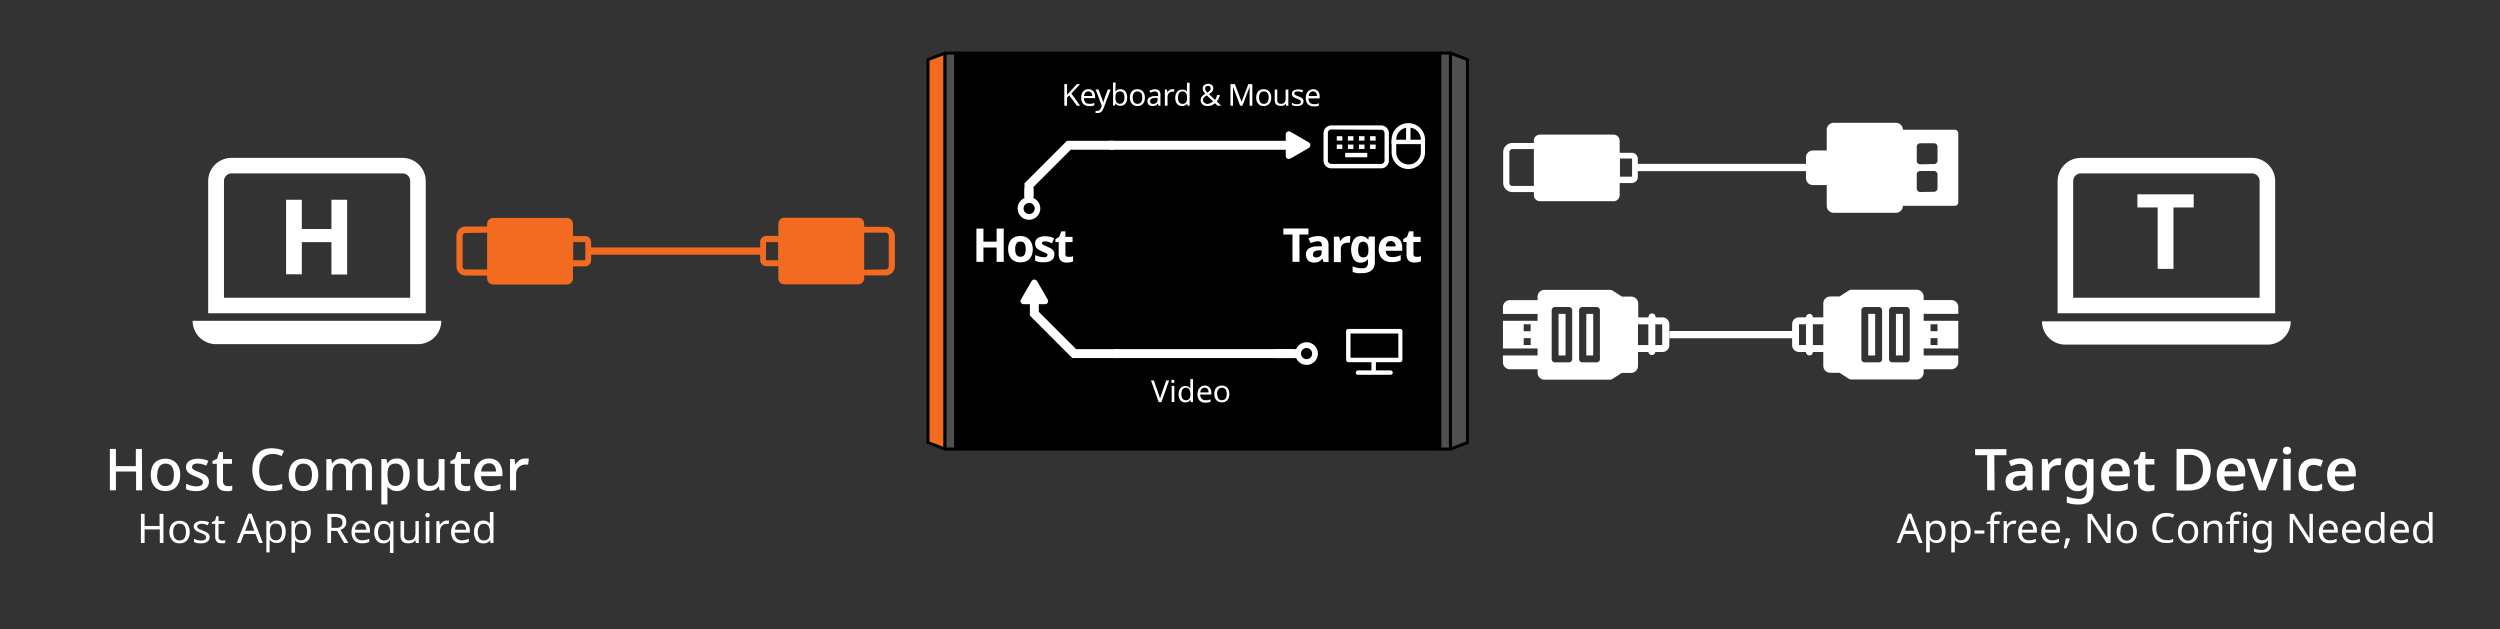 <svg xmlns="http://www.w3.org/2000/svg" viewBox="0 0 412.99 103.98"><rect x="0" y="0" width="412.99" height="103.98" fill="#333333" stroke="none"/><defs><style>.cls-1,.cls-2,.cls-6,.cls-7{fill:#fff;}.cls-2,.cls-3,.cls-5,.cls-7{isolation:isolate;}.cls-11,.cls-4,.cls-5{fill:#f36b21;}.cls-4,.cls-6,.cls-7{fill-rule:evenodd;}.cls-10,.cls-11,.cls-8,.cls-9{stroke:#000;stroke-width:0.5px;}.cls-8{stroke-miterlimit:10;}.cls-12,.cls-9{fill:none;}.cls-10,.cls-11,.cls-9{stroke-linecap:round;stroke-linejoin:round;}.cls-10{fill:#4f4f50;}</style></defs><g id="Layer_2" data-name="Layer 2"><g id="Layer_1-2" data-name="Layer 1"><path class="cls-1" d="M23.48,81h-1V77.89H19.15V81h-1V74.16h1V77h3.29V74.16h1Z"/><path class="cls-1" d="M29.77,78.43a3.66,3.66,0,0,1-.17,1.15,2.53,2.53,0,0,1-.49.85,2.06,2.06,0,0,1-.77.52,2.71,2.71,0,0,1-1,.18,2.59,2.59,0,0,1-1-.18,2.1,2.1,0,0,1-.76-.52,2.57,2.57,0,0,1-.51-.85A3.8,3.8,0,0,1,25.19,77a2.08,2.08,0,0,1,.85-.91,2.57,2.57,0,0,1,1.31-.31,2.44,2.44,0,0,1,1.25.31,2.16,2.16,0,0,1,.86.91A3.12,3.12,0,0,1,29.77,78.43Zm-3.82,0a3.26,3.26,0,0,0,.14,1,1.28,1.28,0,0,0,.46.64,1.3,1.3,0,0,0,.79.22,1.32,1.32,0,0,0,.79-.22,1.33,1.33,0,0,0,.45-.64,3.28,3.28,0,0,0,.14-1,2.87,2.87,0,0,0-.15-1,1.32,1.32,0,0,0-.45-.62,1.37,1.37,0,0,0-.79-.22,1.19,1.19,0,0,0-1,.49A2.36,2.36,0,0,0,26,78.43Z"/><path class="cls-1" d="M34.51,79.57a1.41,1.41,0,0,1-.25.86,1.57,1.57,0,0,1-.72.52,3.25,3.25,0,0,1-1.14.18,5,5,0,0,1-.94-.08,3.8,3.8,0,0,1-.72-.24v-.89a6.15,6.15,0,0,0,.8.29,3.14,3.14,0,0,0,.89.13,1.48,1.48,0,0,0,.83-.18.59.59,0,0,0,.26-.49.6.6,0,0,0-.1-.32,1,1,0,0,0-.36-.29,6.5,6.5,0,0,0-.78-.34,7.22,7.22,0,0,1-.83-.4,1.53,1.53,0,0,1-.53-.47,1.27,1.27,0,0,1-.19-.71,1.17,1.17,0,0,1,.55-1,2.56,2.56,0,0,1,1.44-.36,4.26,4.26,0,0,1,.89.09,3.85,3.85,0,0,1,.81.27l-.34.78a7,7,0,0,0-.69-.24,2.55,2.55,0,0,0-.72-.1,1.33,1.33,0,0,0-.7.14.45.45,0,0,0-.24.41.44.44,0,0,0,.11.31,1.08,1.08,0,0,0,.39.27c.18.09.44.2.76.33a5.79,5.79,0,0,1,.82.38,1.32,1.32,0,0,1,.52.47A1.27,1.27,0,0,1,34.51,79.57Z"/><path class="cls-1" d="M37.59,80.3a2,2,0,0,0,.41,0,2.61,2.61,0,0,0,.37-.08V81a2.36,2.36,0,0,1-.44.13,3.64,3.64,0,0,1-.56,0,2.16,2.16,0,0,1-.78-.14,1.2,1.2,0,0,1-.56-.51,1.92,1.92,0,0,1-.21-1V76.62H35.1v-.46l.76-.38.35-1.1h.63v1.16h1.48v.78H36.84v2.85a.88.88,0,0,0,.2.63A.77.77,0,0,0,37.59,80.3Z"/><path class="cls-1" d="M45,75a2.21,2.21,0,0,0-.91.18,1.86,1.86,0,0,0-.69.52,2.38,2.38,0,0,0-.43.84,3.82,3.82,0,0,0-.15,1.11A3.73,3.73,0,0,0,43,79a2,2,0,0,0,.72.91,2.18,2.18,0,0,0,1.21.31,4,4,0,0,0,.86-.08,6.73,6.73,0,0,0,.83-.21v.89a4.87,4.87,0,0,1-.83.23,5.7,5.7,0,0,1-1,.07,3.27,3.27,0,0,1-1.75-.43,2.65,2.65,0,0,1-1-1.24,4.64,4.64,0,0,1-.35-1.86,4.33,4.33,0,0,1,.22-1.43A3.12,3.12,0,0,1,42.54,75a2.7,2.7,0,0,1,1-.72A3.65,3.65,0,0,1,45,74.06a4.9,4.9,0,0,1,1,.11,3.9,3.9,0,0,1,.91.32l-.39.86a6,6,0,0,0-.72-.27A2.82,2.82,0,0,0,45,75Z"/><path class="cls-1" d="M52.58,78.43a3.39,3.39,0,0,1-.18,1.15,2.24,2.24,0,0,1-.49.85,2,2,0,0,1-.77.52,2.71,2.71,0,0,1-1,.18,2.58,2.58,0,0,1-1-.18,2.23,2.23,0,0,1-.77-.52,2.55,2.55,0,0,1-.5-.85,3.39,3.39,0,0,1-.18-1.15A3.25,3.25,0,0,1,48,77a2.12,2.12,0,0,1,.84-.91,2.59,2.59,0,0,1,1.31-.31,2.45,2.45,0,0,1,1.26.31,2.23,2.23,0,0,1,.86.91A3.25,3.25,0,0,1,52.58,78.43Zm-3.82,0a3,3,0,0,0,.14,1,1.33,1.33,0,0,0,.45.64,1.32,1.32,0,0,0,.79.22,1.3,1.3,0,0,0,.79-.22,1.21,1.21,0,0,0,.45-.64,3,3,0,0,0,.15-1,2.87,2.87,0,0,0-.15-1,1.32,1.32,0,0,0-.45-.62,1.4,1.4,0,0,0-.8-.22,1.19,1.19,0,0,0-1.05.49A2.45,2.45,0,0,0,48.76,78.43Z"/><path class="cls-1" d="M59.68,75.75A1.76,1.76,0,0,1,61,76.2a2,2,0,0,1,.44,1.45V81h-1V77.78a1.41,1.41,0,0,0-.23-.89.88.88,0,0,0-.74-.3,1.13,1.13,0,0,0-1,.42,2.16,2.16,0,0,0-.3,1.24V81h-1V77.79a1.88,1.88,0,0,0-.11-.67.85.85,0,0,0-.32-.4,1,1,0,0,0-.55-.13,1.23,1.23,0,0,0-.76.21,1.11,1.11,0,0,0-.4.61,3.6,3.6,0,0,0-.12,1V81h-1V75.84h.81l.14.7h.06a1.58,1.58,0,0,1,.4-.45,2,2,0,0,1,.52-.26,2.41,2.41,0,0,1,.6-.08,2.27,2.27,0,0,1,1,.2,1.23,1.23,0,0,1,.59.64h.08a1.43,1.43,0,0,1,.69-.64A2.29,2.29,0,0,1,59.68,75.75Z"/><path class="cls-1" d="M65.59,75.75a1.87,1.87,0,0,1,1.51.67,3.05,3.05,0,0,1,.57,2,3.68,3.68,0,0,1-.26,1.49,2,2,0,0,1-.73.91,2,2,0,0,1-1.1.3,2.09,2.09,0,0,1-.69-.1,1.58,1.58,0,0,1-.5-.27A2.53,2.53,0,0,1,64,80.4H64a3.79,3.79,0,0,1,0,.41,3.1,3.1,0,0,1,0,.42v2.11H63v-7.5h.83l.15.7h0a2.79,2.79,0,0,1,.37-.4,1.58,1.58,0,0,1,.51-.29A2.09,2.09,0,0,1,65.59,75.75Zm-.24.84a1.44,1.44,0,0,0-.77.18,1.1,1.1,0,0,0-.42.56,3.39,3.39,0,0,0-.14.94v.15a3.72,3.72,0,0,0,.13,1,1.11,1.11,0,0,0,.42.63,1.27,1.27,0,0,0,.8.22,1.08,1.08,0,0,0,.71-.23,1.46,1.46,0,0,0,.41-.66,3.3,3.3,0,0,0,.13-1,2.52,2.52,0,0,0-.3-1.33A1.06,1.06,0,0,0,65.35,76.59Z"/><path class="cls-1" d="M73.44,75.84V81h-.82l-.14-.68h0a1.29,1.29,0,0,1-.43.44,1.91,1.91,0,0,1-.56.26,2.74,2.74,0,0,1-.64.08,2.41,2.41,0,0,1-1-.2,1.4,1.4,0,0,1-.64-.61,2.41,2.41,0,0,1-.22-1.08v-3.4h1v3.25a1.36,1.36,0,0,0,.26.9,1,1,0,0,0,.79.3,1.48,1.48,0,0,0,.85-.21,1.14,1.14,0,0,0,.44-.62,3.17,3.17,0,0,0,.13-1V75.84Z"/><path class="cls-1" d="M76.9,80.3a2,2,0,0,0,.42,0,2.45,2.45,0,0,0,.36-.08V81a2,2,0,0,1-.44.13,3.43,3.43,0,0,1-.56,0,2.11,2.11,0,0,1-.77-.14,1.15,1.15,0,0,1-.56-.51,1.82,1.82,0,0,1-.22-1V76.62h-.72v-.46l.76-.38.36-1.1h.62v1.16h1.49v.78H76.15v2.85a.84.84,0,0,0,.21.63A.77.77,0,0,0,76.9,80.3Z"/><path class="cls-1" d="M80.77,75.75a2.3,2.3,0,0,1,1.17.28,1.89,1.89,0,0,1,.76.82A2.81,2.81,0,0,1,83,78.1v.56H79.47a1.84,1.84,0,0,0,.42,1.22A1.49,1.49,0,0,0,81,80.3a4,4,0,0,0,.89-.09,4.71,4.71,0,0,0,.8-.27v.84a3.4,3.4,0,0,1-.78.26,4.44,4.44,0,0,1-1,.09,2.83,2.83,0,0,1-1.33-.3,2.09,2.09,0,0,1-.9-.89,3,3,0,0,1-.32-1.46A3.31,3.31,0,0,1,78.72,77a2.08,2.08,0,0,1,.82-.93A2.35,2.35,0,0,1,80.77,75.75Zm0,.79a1.2,1.2,0,0,0-.89.35,1.69,1.69,0,0,0-.39,1h2.45a1.76,1.76,0,0,0-.13-.71,1.06,1.06,0,0,0-.38-.48A1.14,1.14,0,0,0,80.77,76.54Z"/><path class="cls-1" d="M86.79,75.75h.3l.27,0-.11,1a1.37,1.37,0,0,0-.25,0l-.27,0a1.5,1.5,0,0,0-.55.11,1.48,1.48,0,0,0-.81.82,1.85,1.85,0,0,0-.12.69V81h-1V75.84H85l.13.93h0a2.2,2.2,0,0,1,.4-.51,1.64,1.64,0,0,1,.53-.37A1.41,1.41,0,0,1,86.79,75.75Z"/><path class="cls-1" d="M27,89.7h-.6V87.45H23.89V89.7h-.61V84.89h.61v2h2.47v-2H27Z"/><path class="cls-1" d="M31.34,87.88a2.41,2.41,0,0,1-.12.8,1.63,1.63,0,0,1-.34.59,1.34,1.34,0,0,1-.53.37,1.94,1.94,0,0,1-.7.12,1.76,1.76,0,0,1-.66-.12,1.38,1.38,0,0,1-.52-.37,1.65,1.65,0,0,1-.35-.59,2.39,2.39,0,0,1-.13-.8,2.22,2.22,0,0,1,.21-1,1.32,1.32,0,0,1,.58-.63,1.7,1.7,0,0,1,.89-.22,1.66,1.66,0,0,1,.87.22,1.42,1.42,0,0,1,.58.63A2.09,2.09,0,0,1,31.34,87.88Zm-2.73,0a2.06,2.06,0,0,0,.11.74.92.92,0,0,0,.35.48.93.93,0,0,0,.6.17.91.91,0,0,0,.94-.65,2.06,2.06,0,0,0,.11-.74,2.24,2.24,0,0,0-.11-.73.92.92,0,0,0-.95-.63.89.89,0,0,0-.8.36A1.72,1.72,0,0,0,28.61,87.88Z"/><path class="cls-1" d="M34.63,88.7a1,1,0,0,1-.18.59,1.1,1.1,0,0,1-.5.35,2.18,2.18,0,0,1-.77.12,3.06,3.06,0,0,1-.65-.06,1.7,1.7,0,0,1-.48-.17V89a4.78,4.78,0,0,0,.52.2,2.28,2.28,0,0,0,.63.09,1.09,1.09,0,0,0,.65-.15.44.44,0,0,0,.2-.39.4.4,0,0,0-.07-.24.79.79,0,0,0-.27-.21,3.29,3.29,0,0,0-.55-.25,5.84,5.84,0,0,1-.6-.27,1.1,1.1,0,0,1-.38-.32A.84.84,0,0,1,32,87a.79.79,0,0,1,.38-.7,1.7,1.7,0,0,1,1-.25,3.11,3.11,0,0,1,.62.06,2.37,2.37,0,0,1,.53.18l-.2.47a3.38,3.38,0,0,0-.48-.16,2.24,2.24,0,0,0-.51-.07,1.08,1.08,0,0,0-.56.12.36.36,0,0,0-.19.32.37.37,0,0,0,.09.25.9.9,0,0,0,.29.21l.55.23a4.15,4.15,0,0,1,.59.26,1.08,1.08,0,0,1,.37.33A.9.9,0,0,1,34.63,88.7Z"/><path class="cls-1" d="M36.71,89.28l.27,0,.23-.06v.46a1,1,0,0,1-.27.07l-.33,0a1.51,1.51,0,0,1-.53-.09.83.83,0,0,1-.38-.34,1.32,1.32,0,0,1-.15-.68V86.54H35v-.28l.52-.24.23-.76h.35v.82h1v.46h-1v2.09a.64.64,0,0,0,.16.49A.54.54,0,0,0,36.71,89.28Z"/><path class="cls-1" d="M42.79,89.7l-.58-1.49H40.3l-.57,1.49h-.62L41,84.86h.55l1.87,4.84Zm-1.3-3.49a1.15,1.15,0,0,1-.07-.19c0-.1-.06-.19-.09-.3s-.06-.17-.07-.23a2.68,2.68,0,0,0-.07.27c0,.1,0,.18-.08.26s0,.14-.06.19l-.55,1.46H42Z"/><path class="cls-1" d="M45.71,86a1.37,1.37,0,0,1,1.08.46,2.09,2.09,0,0,1,.4,1.4,2.66,2.66,0,0,1-.18,1,1.43,1.43,0,0,1-.52.63,1.46,1.46,0,0,1-.79.21,1.53,1.53,0,0,1-.49-.07,1.43,1.43,0,0,1-.37-.19,1.52,1.52,0,0,1-.25-.26h-.05c0,.08,0,.17,0,.29s0,.22,0,.3v1.48H44V86.08h.49l.08.5h0a1.37,1.37,0,0,1,.25-.29,1.46,1.46,0,0,1,.37-.2A1.51,1.51,0,0,1,45.71,86Zm-.11.5a1.08,1.08,0,0,0-.58.13.82.82,0,0,0-.33.42,2.26,2.26,0,0,0-.1.7v.11a2.78,2.78,0,0,0,.09.76.85.85,0,0,0,.32.47,1,1,0,0,0,.62.16.8.8,0,0,0,.54-.18,1.13,1.13,0,0,0,.32-.49,2.61,2.61,0,0,0,.1-.72,1.77,1.77,0,0,0-.24-1A.82.82,0,0,0,45.6,86.52Z"/><path class="cls-1" d="M49.85,86a1.36,1.36,0,0,1,1.08.46,2.09,2.09,0,0,1,.41,1.4,2.48,2.48,0,0,1-.19,1,1.31,1.31,0,0,1-.52.63,1.42,1.42,0,0,1-.78.21,1.45,1.45,0,0,1-.49-.07A1.17,1.17,0,0,1,49,89.5a1.6,1.6,0,0,1-.26-.26h0c0,.08,0,.17,0,.29s0,.22,0,.3v1.48h-.59V86.08h.48l.08.5h0a1.42,1.42,0,0,1,.26-.29,1.25,1.25,0,0,1,.36-.2A1.51,1.51,0,0,1,49.85,86Zm-.1.5a1.12,1.12,0,0,0-.59.13.76.76,0,0,0-.32.42,2,2,0,0,0-.11.7v.11a2.78,2.78,0,0,0,.09.76.9.9,0,0,0,.32.47,1,1,0,0,0,.62.16.8.8,0,0,0,.54-.18,1.13,1.13,0,0,0,.32-.49,2.28,2.28,0,0,0,.1-.72,1.86,1.86,0,0,0-.23-1A.82.82,0,0,0,49.75,86.52Z"/><path class="cls-1" d="M55.44,84.89a2.79,2.79,0,0,1,1,.15,1.09,1.09,0,0,1,.57.45,1.38,1.38,0,0,1,.19.76,1.24,1.24,0,0,1-.14.64,1.1,1.1,0,0,1-.36.41,2,2,0,0,1-.46.24l1.32,2.16h-.71l-1.16-2h-1v2h-.61V84.89Zm0,.52h-.69V87.2h.72A1.28,1.28,0,0,0,56.3,87a.84.84,0,0,0,.27-.68.82.82,0,0,0-.13-.5.7.7,0,0,0-.38-.28A2,2,0,0,0,55.41,85.41Z"/><path class="cls-1" d="M59.62,86a1.46,1.46,0,0,1,.8.2,1.29,1.29,0,0,1,.51.57,1.91,1.91,0,0,1,.18.86V88H58.64a1.32,1.32,0,0,0,.31.93,1.11,1.11,0,0,0,.84.32,2.8,2.8,0,0,0,.61-.06A4.5,4.5,0,0,0,61,89v.52a3.2,3.2,0,0,1-.55.18,3.87,3.87,0,0,1-.64.05,1.93,1.93,0,0,1-.91-.2,1.49,1.49,0,0,1-.61-.63,2.19,2.19,0,0,1-.22-1,2.41,2.41,0,0,1,.2-1,1.49,1.49,0,0,1,.56-.65A1.47,1.47,0,0,1,59.62,86Zm0,.48a.85.85,0,0,0-.67.28,1.28,1.28,0,0,0-.29.75h1.84a1.33,1.33,0,0,0-.1-.54.77.77,0,0,0-.28-.36A1,1,0,0,0,59.61,86.5Z"/><path class="cls-1" d="M64.43,89.77c0-.08,0-.17,0-.28a2.16,2.16,0,0,1,0-.28h0a1.32,1.32,0,0,1-.42.39,1.38,1.38,0,0,1-.71.16,1.34,1.34,0,0,1-1.06-.46,2.11,2.11,0,0,1-.41-1.4,2.61,2.61,0,0,1,.19-1,1.39,1.39,0,0,1,.53-.63,1.41,1.41,0,0,1,.77-.21,1.32,1.32,0,0,1,.7.16,1.38,1.38,0,0,1,.43.4h0l.09-.5H65v5.23h-.59Zm-1-.5a1.15,1.15,0,0,0,.59-.13.78.78,0,0,0,.33-.42,2.21,2.21,0,0,0,.11-.69V87.9a2,2,0,0,0-.23-1,.91.91,0,0,0-.82-.35.8.8,0,0,0-.72.38,2,2,0,0,0-.23,1,1.78,1.78,0,0,0,.24,1A.8.8,0,0,0,63.41,89.27Z"/><path class="cls-1" d="M69.19,86.08V89.7H68.7l-.08-.48h0a1.11,1.11,0,0,1-.3.31,1.32,1.32,0,0,1-.4.18,2.14,2.14,0,0,1-.45.05,1.72,1.72,0,0,1-.72-.13,1,1,0,0,1-.44-.43,1.61,1.61,0,0,1-.15-.75V86.08h.6v2.33a1,1,0,0,0,.19.65.82.82,0,0,0,.61.21,1.19,1.19,0,0,0,.64-.15.88.88,0,0,0,.33-.44,2.48,2.48,0,0,0,.1-.71V86.08Z"/><path class="cls-1" d="M70.64,84.73a.36.36,0,0,1,.24.09.37.37,0,0,1,.1.29.36.36,0,0,1-.1.28.37.37,0,0,1-.24.1.37.37,0,0,1-.25-.1.36.36,0,0,1-.1-.28.33.33,0,0,1,.35-.38Zm.29,1.35V89.7h-.6V86.08Z"/><path class="cls-1" d="M73.76,86H74a.6.6,0,0,1,.2,0l-.07.54-.19,0h-.2a1.1,1.1,0,0,0-.4.08,1,1,0,0,0-.34.25,1.21,1.21,0,0,0-.23.38,1.35,1.35,0,0,0-.08.5V89.7h-.6V86.08h.49l.07.67h0a1.72,1.72,0,0,1,.28-.37,1.41,1.41,0,0,1,.37-.27A1.14,1.14,0,0,1,73.76,86Z"/><path class="cls-1" d="M76.12,86a1.43,1.43,0,0,1,.79.2,1.25,1.25,0,0,1,.52.57,1.91,1.91,0,0,1,.18.86V88H75.13a1.37,1.37,0,0,0,.32.93,1.11,1.11,0,0,0,.84.32,2.71,2.71,0,0,0,.6-.06,4,4,0,0,0,.55-.19v.52a2.85,2.85,0,0,1-.54.18,3.87,3.87,0,0,1-.64.05,1.91,1.91,0,0,1-.91-.2,1.43,1.43,0,0,1-.61-.63,2.07,2.07,0,0,1-.22-1,2.41,2.41,0,0,1,.2-1,1.49,1.49,0,0,1,.56-.65A1.47,1.47,0,0,1,76.12,86Zm0,.48a.83.83,0,0,0-.67.28,1.28,1.28,0,0,0-.29.75H77a1.53,1.53,0,0,0-.1-.54.84.84,0,0,0-.28-.36A1,1,0,0,0,76.11,86.5Z"/><path class="cls-1" d="M79.8,89.76a1.36,1.36,0,0,1-1.08-.46,2.11,2.11,0,0,1-.4-1.4,2.14,2.14,0,0,1,.41-1.41A1.36,1.36,0,0,1,79.81,86a1.38,1.38,0,0,1,.86.26,1.33,1.33,0,0,1,.26.27h0c0-.06,0-.14,0-.26a1.48,1.48,0,0,1,0-.27V84.58h.59V89.7H81L81,89.21h0a1.16,1.16,0,0,1-.26.28,1.46,1.46,0,0,1-.37.2A1.51,1.51,0,0,1,79.8,89.76Zm.1-.49a.92.92,0,0,0,.8-.31,1.57,1.57,0,0,0,.23-.95V87.9a2,2,0,0,0-.22-1,.89.89,0,0,0-.82-.36.8.8,0,0,0-.72.38,1.88,1.88,0,0,0-.24,1,1.82,1.82,0,0,0,.24,1A.83.83,0,0,0,79.9,89.27Z"/><path class="cls-1" d="M329.5,81h-1.23V75.2h-2v-1h5.18v1h-2Z"/><path class="cls-1" d="M333.72,75.72a2.29,2.29,0,0,1,1.53.44,1.69,1.69,0,0,1,.53,1.37V81h-.86l-.24-.72h0a2.94,2.94,0,0,1-.46.47,1.52,1.52,0,0,1-.54.27,3,3,0,0,1-.73.08,2.07,2.07,0,0,1-.84-.17,1.37,1.37,0,0,1-.58-.54,1.78,1.78,0,0,1-.21-.91,1.4,1.4,0,0,1,.59-1.22,3.37,3.37,0,0,1,1.8-.44l.9,0v-.26a.89.89,0,0,0-.24-.71.93.93,0,0,0-.67-.22,2.37,2.37,0,0,0-.76.12c-.25.08-.48.17-.72.27l-.38-.85a4.75,4.75,0,0,1,.88-.33A4.42,4.42,0,0,1,333.72,75.72Zm.22,2.87a2,2,0,0,0-1.11.27.81.81,0,0,0-.31.66.63.63,0,0,0,.22.53.94.94,0,0,0,.57.16,1.4,1.4,0,0,0,.9-.3,1.1,1.1,0,0,0,.36-.9v-.44Z"/><path class="cls-1" d="M340,75.72h.27l.26,0-.11,1.12-.22,0H340a1.71,1.71,0,0,0-.55.09,1.37,1.37,0,0,0-.47.27,1.17,1.17,0,0,0-.33.45,1.71,1.71,0,0,0-.12.67V81H337.3V75.82h.93l.17.9h.06a2.1,2.1,0,0,1,.39-.51,1.77,1.77,0,0,1,.53-.36A1.57,1.57,0,0,1,340,75.72Z"/><path class="cls-1" d="M343.18,75.72a1.93,1.93,0,0,1,.88.19,1.69,1.69,0,0,1,.67.58h0l.11-.67h1v5.25a2.51,2.51,0,0,1-.28,1.25,1.71,1.71,0,0,1-.83.76,3.24,3.24,0,0,1-1.4.26,6.58,6.58,0,0,1-1-.07,4.59,4.59,0,0,1-.9-.24V82a5,5,0,0,0,1,.3,5.22,5.22,0,0,0,1.06.11,1.16,1.16,0,0,0,.91-.34,1.34,1.34,0,0,0,.31-1V81c0-.09,0-.2,0-.33s0-.23,0-.31h0a1.65,1.65,0,0,1-.65.59,2,2,0,0,1-.89.19,1.77,1.77,0,0,1-1.49-.71,3.25,3.25,0,0,1-.54-2,3.2,3.2,0,0,1,.55-2A1.79,1.79,0,0,1,343.18,75.72Zm.32,1a1,1,0,0,0-.63.2,1.18,1.18,0,0,0-.38.58,3,3,0,0,0-.13,1,2.33,2.33,0,0,0,.29,1.28,1,1,0,0,0,.87.44,1.51,1.51,0,0,0,.55-.09.79.79,0,0,0,.38-.26,1.31,1.31,0,0,0,.23-.49,2.81,2.81,0,0,0,.08-.7v-.19a3,3,0,0,0-.14-1,1,1,0,0,0-.41-.56A1.36,1.36,0,0,0,343.5,76.71Z"/><path class="cls-1" d="M349.55,75.72a2.43,2.43,0,0,1,1.21.28,1.91,1.91,0,0,1,.78.81,2.66,2.66,0,0,1,.28,1.28v.61h-3.44a1.59,1.59,0,0,0,.39,1.11,1.38,1.38,0,0,0,1,.39,3.6,3.6,0,0,0,.91-.11,4,4,0,0,0,.82-.29v1a2.84,2.84,0,0,1-.79.27,4.81,4.81,0,0,1-1,.09,3.11,3.11,0,0,1-1.35-.29,2.19,2.19,0,0,1-.92-.89,3.07,3.07,0,0,1-.34-1.49,3.36,3.36,0,0,1,.31-1.5,2.12,2.12,0,0,1,.84-.93A2.45,2.45,0,0,1,349.55,75.72Zm0,.89a1,1,0,0,0-.78.32,1.42,1.42,0,0,0-.36.93h2.24a1.64,1.64,0,0,0-.12-.65,1,1,0,0,0-.36-.44A1.16,1.16,0,0,0,349.55,76.61Z"/><path class="cls-1" d="M355.07,80.16a2.12,2.12,0,0,0,.44,0l.4-.1v.91a2.24,2.24,0,0,1-.51.15,3.31,3.31,0,0,1-.64.06A2,2,0,0,1,354,81a1.13,1.13,0,0,1-.58-.52,1.93,1.93,0,0,1-.22-1V76.73h-.7V76.2l.77-.42.38-1.11h.76v1.15h1.49v.91h-1.49v2.71a.66.66,0,0,0,.7.72Z"/><path class="cls-1" d="M365.2,77.53a3.91,3.91,0,0,1-.44,1.93,2.93,2.93,0,0,1-1.26,1.18,4.62,4.62,0,0,1-2,.39h-1.94V74.16h2.14a4.24,4.24,0,0,1,1.85.38,2.83,2.83,0,0,1,1.21,1.14A3.7,3.7,0,0,1,365.2,77.53Zm-1.29,0a3.25,3.25,0,0,0-.25-1.35,1.67,1.67,0,0,0-.75-.78,2.42,2.42,0,0,0-1.2-.26h-.9V80h.74a2.33,2.33,0,0,0,1.77-.61A2.54,2.54,0,0,0,363.91,77.57Z"/><path class="cls-1" d="M368.64,75.72a2.43,2.43,0,0,1,1.21.28,1.91,1.91,0,0,1,.78.81,2.66,2.66,0,0,1,.28,1.28v.61h-3.44a1.59,1.59,0,0,0,.39,1.11,1.38,1.38,0,0,0,1,.39,3.6,3.6,0,0,0,.91-.11,4,4,0,0,0,.82-.29v1a2.84,2.84,0,0,1-.79.27,4.81,4.81,0,0,1-1,.09,3.11,3.11,0,0,1-1.35-.29,2.19,2.19,0,0,1-.92-.89,3.07,3.07,0,0,1-.33-1.49,3.37,3.37,0,0,1,.3-1.5,2.12,2.12,0,0,1,.84-.93A2.45,2.45,0,0,1,368.64,75.72Zm0,.89a1,1,0,0,0-.78.32,1.53,1.53,0,0,0-.36.93h2.24a1.64,1.64,0,0,0-.12-.65,1,1,0,0,0-.36-.44A1.16,1.16,0,0,0,368.64,76.61Z"/><path class="cls-1" d="M373.15,81l-2-5.21h1.28l1,3a3.14,3.14,0,0,1,.13.4c0,.14.07.28.1.42a1.81,1.81,0,0,1,.05.36h0a3.35,3.35,0,0,1,.07-.37c0-.14.07-.28.11-.42s.08-.27.12-.39l1-3h1.28l-2,5.21Z"/><path class="cls-1" d="M377.81,73.8a.84.84,0,0,1,.47.14.59.59,0,0,1,.2.5.58.58,0,0,1-.2.49.78.78,0,0,1-.47.15.73.73,0,0,1-.48-.15.58.58,0,0,1-.2-.49.59.59,0,0,1,.2-.5A.78.78,0,0,1,377.81,73.8Zm.6,2V81H377.2V75.82Z"/><path class="cls-1" d="M382.07,81.13a2.84,2.84,0,0,1-1.28-.28A1.89,1.89,0,0,1,380,80a3.38,3.38,0,0,1-.29-1.52,3.23,3.23,0,0,1,.32-1.56,2,2,0,0,1,.89-.89,2.86,2.86,0,0,1,1.3-.28,3.25,3.25,0,0,1,.87.1,3,3,0,0,1,.66.23l-.36,1c-.2-.08-.4-.14-.59-.2a2.45,2.45,0,0,0-.58-.08,1.25,1.25,0,0,0-.72.19,1.11,1.11,0,0,0-.42.58,2.87,2.87,0,0,0-.13,1,2.55,2.55,0,0,0,.14.94,1.1,1.1,0,0,0,.41.56,1.2,1.2,0,0,0,.7.19,2.67,2.67,0,0,0,.78-.11,2.56,2.56,0,0,0,.63-.29v1a2.13,2.13,0,0,1-.64.27A4,4,0,0,1,382.07,81.13Z"/><path class="cls-1" d="M386.88,75.72a2.41,2.41,0,0,1,1.21.28,2,2,0,0,1,.79.81,2.78,2.78,0,0,1,.28,1.28v.61h-3.45a1.55,1.55,0,0,0,.4,1.11,1.36,1.36,0,0,0,1,.39,3.49,3.49,0,0,0,.91-.11,4.11,4.11,0,0,0,.83-.29v1a3,3,0,0,1-.8.27,4.78,4.78,0,0,1-1,.09,3.12,3.12,0,0,1-1.36-.29,2.19,2.19,0,0,1-.92-.89,3.07,3.07,0,0,1-.33-1.49,3.37,3.37,0,0,1,.3-1.5,2.12,2.12,0,0,1,.84-.93A2.45,2.45,0,0,1,386.88,75.72Zm0,.89a1,1,0,0,0-.78.32,1.53,1.53,0,0,0-.36.93H388a1.64,1.64,0,0,0-.12-.65,1,1,0,0,0-.36-.44A1.14,1.14,0,0,0,386.88,76.61Z"/><path class="cls-1" d="M317,89.7l-.58-1.49H314.5l-.57,1.49h-.61l1.88-4.84h.54l1.87,4.84Zm-1.3-3.49a1.15,1.15,0,0,1-.07-.19l-.09-.3-.07-.23c0,.09,0,.18-.07.27s-.05.18-.08.26,0,.14-.06.19l-.55,1.46h1.53Z"/><path class="cls-1" d="M319.91,86a1.36,1.36,0,0,1,1.08.46,2.09,2.09,0,0,1,.41,1.4,2.65,2.65,0,0,1-.19,1,1.37,1.37,0,0,1-.52.63,1.42,1.42,0,0,1-.78.21,1.55,1.55,0,0,1-.5-.07,1.23,1.23,0,0,1-.36-.19,1.6,1.6,0,0,1-.26-.26h0c0,.08,0,.17,0,.29s0,.22,0,.3v1.48h-.6V86.08h.49l.08.5h0a1.42,1.42,0,0,1,.26-.29,1.25,1.25,0,0,1,.36-.2A1.51,1.51,0,0,1,319.91,86Zm-.1.5a1.12,1.12,0,0,0-.59.13.82.82,0,0,0-.33.42,2.26,2.26,0,0,0-.1.7v.11a2.78,2.78,0,0,0,.09.76.85.85,0,0,0,.32.47,1,1,0,0,0,.62.16.8.8,0,0,0,.54-.18,1.13,1.13,0,0,0,.32-.49,2.28,2.28,0,0,0,.1-.72,1.77,1.77,0,0,0-.24-1A.8.8,0,0,0,319.81,86.52Z"/><path class="cls-1" d="M324.06,86a1.35,1.35,0,0,1,1.07.46,2.09,2.09,0,0,1,.41,1.4,2.48,2.48,0,0,1-.19,1,1.35,1.35,0,0,1-.51.63,1.65,1.65,0,0,1-1.28.14,1.17,1.17,0,0,1-.37-.19,1.6,1.6,0,0,1-.26-.26h0c0,.08,0,.17,0,.29s0,.22,0,.3v1.48h-.59V86.08h.48l.08.5h0a1.42,1.42,0,0,1,.26-.29,1.18,1.18,0,0,1,.37-.2A1.47,1.47,0,0,1,324.06,86Zm-.11.5a1.15,1.15,0,0,0-.59.13.81.81,0,0,0-.32.42,2.23,2.23,0,0,0-.11.7v.11a2.41,2.41,0,0,0,.1.76.85.85,0,0,0,.32.47,1,1,0,0,0,.61.16.85.85,0,0,0,.55-.18,1.12,1.12,0,0,0,.31-.49,2.27,2.27,0,0,0,.11-.72,1.77,1.77,0,0,0-.24-1A.82.82,0,0,0,324,86.52Z"/><path class="cls-1" d="M326.18,88.15v-.52h1.63v.52Z"/><path class="cls-1" d="M330.32,86.54h-.91V89.7h-.6V86.54h-.63v-.27l.63-.2v-.21a1.81,1.81,0,0,1,.14-.76,1,1,0,0,1,.4-.42,1.41,1.41,0,0,1,.64-.14,1.61,1.61,0,0,1,.39,0,2,2,0,0,1,.31.08l-.16.47-.25-.07a1.36,1.36,0,0,0-.29,0,.5.5,0,0,0-.44.2,1.11,1.11,0,0,0-.14.62v.23h.91Z"/><path class="cls-1" d="M332.66,86h.22a.64.64,0,0,1,.2,0l-.07.54-.2,0h-.19a1.06,1.06,0,0,0-.4.08,1,1,0,0,0-.34.25,1,1,0,0,0-.23.38,1.35,1.35,0,0,0-.09.5V89.7H331V86.08h.49l.06.67h0a1.72,1.72,0,0,1,.28-.37,1.41,1.41,0,0,1,.37-.27A1.14,1.14,0,0,1,332.66,86Z"/><path class="cls-1" d="M335,86a1.43,1.43,0,0,1,.79.2,1.25,1.25,0,0,1,.52.57,1.91,1.91,0,0,1,.17.86V88H334a1.37,1.37,0,0,0,.31.93,1.11,1.11,0,0,0,.84.32,2.74,2.74,0,0,0,.61-.06,4.5,4.5,0,0,0,.55-.19v.52a2.85,2.85,0,0,1-.54.18,4,4,0,0,1-.64.05,1.91,1.91,0,0,1-.91-.2,1.43,1.43,0,0,1-.61-.63,2.07,2.07,0,0,1-.22-1,2.26,2.26,0,0,1,.2-1,1.49,1.49,0,0,1,.56-.65A1.47,1.47,0,0,1,335,86Zm0,.48a.83.83,0,0,0-.67.28,1.28,1.28,0,0,0-.3.75h1.84a1.53,1.53,0,0,0-.09-.54.79.79,0,0,0-.29-.36A.89.89,0,0,0,335,86.5Z"/><path class="cls-1" d="M338.82,86a1.43,1.43,0,0,1,.79.2,1.25,1.25,0,0,1,.52.57,1.91,1.91,0,0,1,.18.86V88h-2.48a1.37,1.37,0,0,0,.32.93,1.08,1.08,0,0,0,.83.32,2.74,2.74,0,0,0,.61-.06,4.5,4.5,0,0,0,.55-.19v.52a2.85,2.85,0,0,1-.54.18,4,4,0,0,1-.64.05,1.91,1.91,0,0,1-.91-.2,1.43,1.43,0,0,1-.61-.63,2.07,2.07,0,0,1-.22-1,2.41,2.41,0,0,1,.2-1,1.49,1.49,0,0,1,.56-.65A1.47,1.47,0,0,1,338.82,86Zm0,.48a.83.83,0,0,0-.67.28,1.22,1.22,0,0,0-.29.75h1.84a1.53,1.53,0,0,0-.1-.54.79.79,0,0,0-.29-.36A.89.89,0,0,0,338.81,86.5Z"/><path class="cls-1" d="M341.94,89q-.06.24-.15.51c-.07.19-.13.37-.21.55s-.14.36-.22.52h-.43c0-.17.08-.36.13-.55s.08-.39.11-.58.07-.37.09-.52h.64Z"/><path class="cls-1" d="M348.67,89.7H348l-2.58-4h0c0,.1,0,.23,0,.37s0,.29,0,.45,0,.32,0,.49V89.7h-.56V84.89h.7l2.57,4h0c0-.07,0-.18,0-.33s0-.3,0-.47,0-.33,0-.47V84.89h.56Z"/><path class="cls-1" d="M353,87.88a2.41,2.41,0,0,1-.12.8,1.62,1.62,0,0,1-.33.59,1.45,1.45,0,0,1-.54.37,1.88,1.88,0,0,1-.69.12,1.76,1.76,0,0,1-.66-.12,1.5,1.5,0,0,1-.53-.37,1.81,1.81,0,0,1-.35-.59,2.41,2.41,0,0,1-.12-.8,2.36,2.36,0,0,1,.2-1,1.42,1.42,0,0,1,.58-.63,1.72,1.72,0,0,1,.9-.22,1.64,1.64,0,0,1,.86.22,1.44,1.44,0,0,1,.59.63A2.22,2.22,0,0,1,353,87.88Zm-2.73,0a2.31,2.31,0,0,0,.11.74,1,1,0,0,0,1.9,0,2.31,2.31,0,0,0,.11-.74,2,2,0,0,0-.12-.73,1,1,0,0,0-.34-.47,1,1,0,0,0-.61-.16.92.92,0,0,0-.8.36A1.8,1.8,0,0,0,350.31,87.88Z"/><path class="cls-1" d="M357.87,85.35a1.73,1.73,0,0,0-.69.13,1.46,1.46,0,0,0-.53.39,1.78,1.78,0,0,0-.33.61,2.88,2.88,0,0,0-.11.81,2.67,2.67,0,0,0,.18,1A1.51,1.51,0,0,0,357,89a1.72,1.72,0,0,0,.92.23,3.83,3.83,0,0,0,.6,0A4.92,4.92,0,0,0,359,89v.53a2.73,2.73,0,0,1-.56.15,4.52,4.52,0,0,1-.68,0,2.34,2.34,0,0,1-1.23-.3,1.81,1.81,0,0,1-.73-.86,3.49,3.49,0,0,1-.1-2.31,2.29,2.29,0,0,1,.44-.78,1.89,1.89,0,0,1,.73-.51,2.57,2.57,0,0,1,1-.18,3.23,3.23,0,0,1,.71.07,2.65,2.65,0,0,1,.62.21l-.24.51-.5-.18A2.23,2.23,0,0,0,357.87,85.35Z"/><path class="cls-1" d="M363.13,87.88a2.41,2.41,0,0,1-.12.8,1.63,1.63,0,0,1-.34.59,1.34,1.34,0,0,1-.53.37,1.92,1.92,0,0,1-.69.12,1.76,1.76,0,0,1-.66-.12,1.41,1.41,0,0,1-.53-.37,1.81,1.81,0,0,1-.35-.59,2.41,2.41,0,0,1-.12-.8,2.22,2.22,0,0,1,.2-1,1.37,1.37,0,0,1,.58-.63,1.72,1.72,0,0,1,.9-.22,1.64,1.64,0,0,1,.86.22,1.44,1.44,0,0,1,.59.63A2.22,2.22,0,0,1,363.13,87.88Zm-2.73,0a2.31,2.31,0,0,0,.11.74,1,1,0,0,0,1.9,0,2.31,2.31,0,0,0,.11-.74,2,2,0,0,0-.12-.73.93.93,0,0,0-.35-.47,1,1,0,0,0-.6-.16.91.91,0,0,0-.8.36A1.72,1.72,0,0,0,360.4,87.88Z"/><path class="cls-1" d="M365.81,86a1.14,1.14,0,0,1,1.3,1.33V89.7h-.58V87.39a1,1,0,0,0-.2-.66.79.79,0,0,0-.61-.21.94.94,0,0,0-.83.33,1.76,1.76,0,0,0-.23,1V89.7h-.59V86.08h.47l.09.5h0a1.14,1.14,0,0,1,.3-.32,1.27,1.27,0,0,1,.39-.18A1.63,1.63,0,0,1,365.81,86Z"/><path class="cls-1" d="M369.9,86.54H369V89.7h-.6V86.54h-.63v-.27l.63-.2v-.21a1.81,1.81,0,0,1,.14-.76.91.91,0,0,1,.4-.42,1.41,1.41,0,0,1,.64-.14,1.61,1.61,0,0,1,.39,0,2,2,0,0,1,.31.08l-.16.47-.25-.07a1.36,1.36,0,0,0-.29,0,.49.49,0,0,0-.44.2,1,1,0,0,0-.14.62v.23h.91Zm1-1.81a.36.36,0,0,1,.24.09.37.37,0,0,1,.11.29.36.36,0,0,1-.11.28.37.37,0,0,1-.24.1.37.37,0,0,1-.25-.1.4.4,0,0,1-.1-.28.4.4,0,0,1,.1-.29A.37.37,0,0,1,370.85,84.73Zm.29,1.35V89.7h-.59V86.08Z"/><path class="cls-1" d="M373.57,86a1.47,1.47,0,0,1,.64.13,1.29,1.29,0,0,1,.49.41h0l.09-.48h.47v3.68a1.86,1.86,0,0,1-.18.86,1.16,1.16,0,0,1-.53.52,2,2,0,0,1-.91.17,4.07,4.07,0,0,1-.72,0,2.84,2.84,0,0,1-.58-.17v-.55a2.34,2.34,0,0,0,.6.21,3.41,3.41,0,0,0,.73.07,1,1,0,0,0,.73-.27,1,1,0,0,0,.27-.75v-.14a2.2,2.2,0,0,1,0-.23c0-.1,0-.17,0-.21h0a1.2,1.2,0,0,1-.46.41,1.51,1.51,0,0,1-.65.13,1.32,1.32,0,0,1-1.1-.49,2.13,2.13,0,0,1-.39-1.37,2.19,2.19,0,0,1,.39-1.37A1.3,1.3,0,0,1,373.57,86Zm.08.5a.85.85,0,0,0-.52.16,1,1,0,0,0-.32.47,2.37,2.37,0,0,0-.11.75,1.76,1.76,0,0,0,.25,1,.82.82,0,0,0,.71.35,1.29,1.29,0,0,0,.47-.07.83.83,0,0,0,.33-.22,1.09,1.09,0,0,0,.19-.39,2.34,2.34,0,0,0,.06-.56V87.9a2.48,2.48,0,0,0-.11-.8.83.83,0,0,0-.35-.44A1.11,1.11,0,0,0,373.65,86.52Z"/><path class="cls-1" d="M382.08,89.7h-.71l-2.57-4h0c0,.1,0,.23,0,.37s0,.29,0,.45,0,.32,0,.49V89.7h-.55V84.89h.7l2.56,4h0c0-.07,0-.18,0-.33s0-.3,0-.47,0-.33,0-.47V84.89h.57Z"/><path class="cls-1" d="M384.7,86a1.46,1.46,0,0,1,.8.2,1.29,1.29,0,0,1,.51.57,1.91,1.91,0,0,1,.18.86V88h-2.47a1.37,1.37,0,0,0,.31.93,1.11,1.11,0,0,0,.84.32,2.8,2.8,0,0,0,.61-.06A4.5,4.5,0,0,0,386,89v.52a3.2,3.2,0,0,1-.55.18,3.87,3.87,0,0,1-.64.05,1.87,1.87,0,0,1-.9-.2,1.45,1.45,0,0,1-.62-.63,2.19,2.19,0,0,1-.22-1,2.41,2.41,0,0,1,.2-1,1.49,1.49,0,0,1,.56-.65A1.47,1.47,0,0,1,384.7,86Zm0,.48a.85.85,0,0,0-.67.28,1.28,1.28,0,0,0-.29.75h1.84a1.53,1.53,0,0,0-.09-.54.86.86,0,0,0-.29-.36A.92.92,0,0,0,384.69,86.5Z"/><path class="cls-1" d="M388.5,86a1.46,1.46,0,0,1,.8.2,1.29,1.29,0,0,1,.51.57,1.91,1.91,0,0,1,.18.86V88h-2.47a1.37,1.37,0,0,0,.31.93,1.11,1.11,0,0,0,.84.32,2.8,2.8,0,0,0,.61-.06,4.5,4.5,0,0,0,.55-.19v.52a3.2,3.2,0,0,1-.55.18,3.87,3.87,0,0,1-.64.05,1.87,1.87,0,0,1-.9-.2,1.45,1.45,0,0,1-.62-.63,2.19,2.19,0,0,1-.22-1,2.41,2.41,0,0,1,.2-1,1.56,1.56,0,0,1,.56-.65A1.47,1.47,0,0,1,388.5,86Zm0,.48a.85.85,0,0,0-.68.28,1.28,1.28,0,0,0-.29.75h1.84a1.53,1.53,0,0,0-.09-.54.86.86,0,0,0-.29-.36A.91.91,0,0,0,388.5,86.5Z"/><path class="cls-1" d="M392.19,89.76a1.36,1.36,0,0,1-1.08-.46,2.11,2.11,0,0,1-.41-1.4,2.14,2.14,0,0,1,.41-1.41,1.38,1.38,0,0,1,1.08-.47,1.51,1.51,0,0,1,.5.07,1.23,1.23,0,0,1,.36.19,1.33,1.33,0,0,1,.26.27h0c0-.06,0-.14,0-.26s0-.21,0-.27V84.58h.6V89.7h-.48l-.09-.49h0a1.16,1.16,0,0,1-.26.28,1.18,1.18,0,0,1-.37.2A1.45,1.45,0,0,1,392.19,89.76Zm.09-.49a1,1,0,0,0,.81-.31,1.64,1.64,0,0,0,.23-.95V87.9a2,2,0,0,0-.22-1,.89.89,0,0,0-.82-.36.8.8,0,0,0-.72.38,1.88,1.88,0,0,0-.24,1,1.82,1.82,0,0,0,.24,1A.82.82,0,0,0,392.28,89.27Z"/><path class="cls-1" d="M396.45,86a1.49,1.49,0,0,1,.8.2,1.29,1.29,0,0,1,.51.57,1.91,1.91,0,0,1,.18.86V88h-2.48a1.37,1.37,0,0,0,.32.93,1.11,1.11,0,0,0,.84.32,2.87,2.87,0,0,0,.61-.06,4.37,4.37,0,0,0,.54-.19v.52a2.85,2.85,0,0,1-.54.18,3.87,3.87,0,0,1-.64.05,1.93,1.93,0,0,1-.91-.2,1.43,1.43,0,0,1-.61-.63,2.07,2.07,0,0,1-.22-1,2.41,2.41,0,0,1,.2-1,1.49,1.49,0,0,1,.56-.65A1.47,1.47,0,0,1,396.45,86Zm0,.48a.83.83,0,0,0-.67.28,1.28,1.28,0,0,0-.29.75h1.84a1.33,1.33,0,0,0-.1-.54.84.84,0,0,0-.28-.36A1,1,0,0,0,396.44,86.5Z"/><path class="cls-1" d="M400.13,89.76a1.36,1.36,0,0,1-1.08-.46,2.16,2.16,0,0,1-.4-1.4,2.14,2.14,0,0,1,.41-1.41,1.36,1.36,0,0,1,1.08-.47,1.38,1.38,0,0,1,.86.26,1.33,1.33,0,0,1,.26.27h0c0-.06,0-.14,0-.26a1.48,1.48,0,0,1,0-.27V84.58h.59V89.7h-.48l-.08-.49h0a1.16,1.16,0,0,1-.26.28,1.46,1.46,0,0,1-.37.2A1.51,1.51,0,0,1,400.13,89.76Zm.1-.49A.92.92,0,0,0,401,89a1.56,1.56,0,0,0,.24-.95V87.9a1.94,1.94,0,0,0-.23-1,.89.89,0,0,0-.82-.36.8.8,0,0,0-.72.38,1.88,1.88,0,0,0-.24,1,1.82,1.82,0,0,0,.24,1A.83.83,0,0,0,400.23,89.27Z"/><path class="cls-2" d="M66.48,28.64a1.28,1.28,0,0,1,1.28,1.29V49.18H37V29.93a1.28,1.28,0,0,1,1.28-1.29ZM38.24,26.08a3.85,3.85,0,0,0-3.85,3.85V51.75H70.33V29.93a3.85,3.85,0,0,0-3.85-3.85ZM31.82,53H72.9a3.85,3.85,0,0,1-3.85,3.85H35.67A3.85,3.85,0,0,1,31.82,53"/><g class="cls-3"><path class="cls-1" d="M57.35,45.35h-2.6V40H49.86v5.31h-2.6V33h2.6v4.83h4.89V33h2.6Z"/></g><g id="路径_1" data-name="路径 1"><path class="cls-4" d="M142.76,46v-.5h3.55A1.53,1.53,0,0,0,147.83,44V39a1.53,1.53,0,0,0-1.52-1.53h-3.55v-.5a1,1,0,0,0-1-1H129.58a1,1,0,0,0-1,1v2h-2a1,1,0,0,0-1,1v3a1,1,0,0,0,1,1h2v2a1,1,0,0,0,1,1h12.17A1,1,0,0,0,142.76,46ZM126.54,40h2v3h-2Zm16.22,4.56V38.44h3.55a.51.51,0,0,1,.51.51V44a.51.51,0,0,1-.51.51Z"/></g><g id="路径_1-2" data-name="路径 1"><path class="cls-4" d="M80.47,36.92v.5H76.92A1.53,1.53,0,0,0,75.4,39V44a1.53,1.53,0,0,0,1.52,1.53h3.55V46a1,1,0,0,0,1,1H93.65a1,1,0,0,0,1-1V44h2a1,1,0,0,0,1-1V40a1,1,0,0,0-1-1h-2v-2a1,1,0,0,0-1-1H81.49A1,1,0,0,0,80.47,36.92ZM96.69,43h-2V40h2ZM80.47,38.44v6.08H76.92a.5.5,0,0,1-.5-.51V39a.5.5,0,0,1,.5-.51Z"/></g><rect class="cls-5" x="97.13" y="40.88" width="29" height="1.2"/><rect class="cls-1" x="275.77" y="54.68" width="21.25" height="1.2"/><rect class="cls-2" x="270.02" y="27.07" width="29.24" height="1.2"/><g id="路径_1-3" data-name="路径 1"><path class="cls-6" d="M253.39,23.11v.51h-3.55a1.52,1.52,0,0,0-1.52,1.52v5.07a1.52,1.52,0,0,0,1.52,1.52h3.55v.51a1,1,0,0,0,1,1h12.17a1,1,0,0,0,1-1v-2h2a1,1,0,0,0,1-1v-3a1,1,0,0,0-1-1h-2v-2a1,1,0,0,0-1-1H254.4A1,1,0,0,0,253.39,23.11Zm16.22,6.08h-2v-3h2Zm-16.22-4.56v6.09h-3.55a.5.5,0,0,1-.5-.51V25.14a.5.5,0,0,1,.5-.51Z"/></g><path class="cls-1" d="M314.35,34h8.58a.57.57,0,0,0,.57-.57V22a.58.58,0,0,0-.57-.57h-8.58a1.14,1.14,0,0,0-1.14-1.14h-10.3a1.14,1.14,0,0,0-1.14,1.14v3.43h-2.29A1.15,1.15,0,0,0,298.34,26v3.43a1.14,1.14,0,0,0,1.14,1.14h2.29V34a1.14,1.14,0,0,0,1.14,1.15h10.3A1.14,1.14,0,0,0,314.35,34Zm2.86-6.86a.56.56,0,0,1-.57-.57V24.24a.57.57,0,0,1,.57-.57h2.29a.58.58,0,0,1,.57.57v2.29a.57.57,0,0,1-.57.57Zm0,4.58a.57.57,0,0,1-.57-.57V28.82a.56.56,0,0,1,.57-.57h2.29a.57.57,0,0,1,.57.57v2.29a.58.58,0,0,1-.57.57Z"/><path id="路径_1-4" data-name="路径 1" class="cls-7" d="M263.19,58.72V51.85h-1.14v6.87Z"/><path id="路径_2" data-name="路径 2" class="cls-7" d="M258.62,58.72V51.85h-1.15v6.87Z"/><path id="路径_4" data-name="路径 4" class="cls-7" d="M254,49v.58h-4.57a1.15,1.15,0,0,0-1.15,1.14v1.14H254V53h-5.72v4.57H254v1.15h-5.72v1.14A1.15,1.15,0,0,0,249.47,61H254v.58a1.15,1.15,0,0,0,1.14,1.14h10.87a.85.85,0,0,0,.34-.11l1.55-1h1.54a1.16,1.16,0,0,0,1.15-1.15V58.15h1.71a.58.58,0,0,0,1.15,0h1.14A1.15,1.15,0,0,0,275.77,57V53.57a1.14,1.14,0,0,0-1.14-1.14h-1.14a.58.58,0,1,0-1.15,0h-1.71V50.14A1.16,1.16,0,0,0,269.48,49h-1.54l-1.55-1a.73.73,0,0,0-.34-.12H255.18A1.15,1.15,0,0,0,254,49Zm-2.29,5.72V53.57h1.15v1.14Zm0,2.29V55.86h1.15V57Zm22.88-3.43V57h-1.14V53.57Zm-2.29,0V57h-1.71V53.57Zm-8.58-2.86a.54.54,0,0,1,.58.57v8a.54.54,0,0,1-.58.57h-2.28a.54.54,0,0,1-.58-.57v-8a.54.54,0,0,1,.58-.57Zm-4.57,0a.54.54,0,0,1,.57.57v8a.54.54,0,0,1-.57.57H256.9a.54.54,0,0,1-.57-.57v-8a.54.54,0,0,1,.57-.57Z"/><path id="路径_1-5" data-name="路径 1" class="cls-7" d="M308.63,51.85v6.87h1.14V51.85Z"/><path id="路径_2-2" data-name="路径 2" class="cls-7" d="M313.2,51.85v6.87h1.15V51.85Z"/><path id="路径_4-2" data-name="路径 4" class="cls-7" d="M317.78,61.58V61h4.58a1.15,1.15,0,0,0,1.14-1.14V58.72h-5.72V57.57h5.72V53h-5.72V51.85h5.72V50.71a1.15,1.15,0,0,0-1.14-1.14h-4.58V49a1.15,1.15,0,0,0-1.14-1.14H305.77a.78.78,0,0,0-.34.12l-1.55,1h-1.54a1.15,1.15,0,0,0-1.14,1.15v2.29h-1.72a.57.57,0,1,0-1.14,0h-1.15a1.14,1.14,0,0,0-1.14,1.14V57a1.15,1.15,0,0,0,1.14,1.15h1.15a.57.57,0,0,0,1.14,0h1.72v2.28a1.15,1.15,0,0,0,1.14,1.15h1.54l1.55,1a.9.9,0,0,0,.34.11h10.87A1.14,1.14,0,0,0,317.78,61.58Zm2.29-5.72V57h-1.15V55.86Zm0-2.29v1.14h-1.15V53.57ZM297.19,57V53.57h1.15V57Zm2.29,0V53.57h1.72V57Zm8.58,2.86a.54.54,0,0,1-.57-.57v-8a.54.54,0,0,1,.57-.57h2.29a.54.54,0,0,1,.57.57v8a.54.54,0,0,1-.57.57Zm4.57,0a.54.54,0,0,1-.57-.57v-8a.54.54,0,0,1,.57-.57h2.29a.54.54,0,0,1,.57.57v8a.54.54,0,0,1-.57.57Z"/><path class="cls-2" d="M372,28.64a1.28,1.28,0,0,1,1.28,1.29V49.18h-30.8V29.93a1.28,1.28,0,0,1,1.28-1.29Zm-28.24-2.56a3.85,3.85,0,0,0-3.85,3.85V51.75h35.94V29.93A3.85,3.85,0,0,0,372,26.08Zm-6.42,27h41.08a3.85,3.85,0,0,1-3.85,3.85H341.18A3.85,3.85,0,0,1,337.33,53"/><g class="cls-3"><path class="cls-1" d="M359.05,44.42h-2.61V34.27h-3.35V32.1h9.3v2.17h-3.34Z"/></g><rect class="cls-8" x="157.86" y="8.77" width="79.98" height="65.41"/><line class="cls-9" x1="237.86" y1="69.01" x2="237.86" y2="69.01"/><line class="cls-9" x1="237.86" y1="13.95" x2="237.86" y2="13.95"/><polyline class="cls-9" points="237.86 74.19 237.86 74.14 237.86 74.03 237.86 73.8 237.86 73.53 237.86 73.17 237.86 72.71 237.86 72.21 237.86 71.67 237.86 71.06 237.86 70.4 237.86 69.69 237.86 68.97 237.86 68.24 237.86 67.49"/><polyline class="cls-9" points="237.86 67.49 237.86 15.47 237.86 14.72 237.86 13.99 237.86 13.27 237.86 12.56 237.86 11.9 237.86 11.29 237.86 10.75 237.86 10.25 237.86 9.79 237.86 9.43 237.86 9.16 237.86 8.93 237.86 8.82 237.86 8.77"/><line class="cls-9" x1="237.86" y1="10.52" x2="237.86" y2="10.52"/><line class="cls-9" x1="237.86" y1="13.92" x2="237.86" y2="13.92"/><line class="cls-9" x1="237.86" y1="72.44" x2="237.86" y2="72.44"/><line class="cls-9" x1="237.86" y1="69.04" x2="237.86" y2="69.04"/><polygon class="cls-10" points="239.6 8.77 242.42 9.84 242.42 73.12 239.6 74.19 239.6 8.77"/><rect class="cls-10" x="237.86" y="8.77" width="1.74" height="65.41"/><polygon class="cls-11" points="156.12 67.49 156.12 15.47 156.12 14.72 156.12 13.99 156.12 13.27 156.12 12.56 156.12 11.9 156.12 11.29 156.12 10.75 156.12 10.25 156.12 9.79 156.12 9.43 156.12 9.16 156.12 8.93 156.12 8.82 156.12 8.77 153.3 9.84 153.3 9.88 153.3 10.02 153.3 10.2 153.3 10.5 153.3 10.84 153.3 11.27 153.3 11.75 153.3 12.29 153.3 12.86 153.3 13.47 153.3 14.13 153.3 14.81 153.3 15.47 153.3 67.49 153.3 68.15 153.3 68.83 153.3 69.49 153.3 70.1 153.3 70.67 153.3 71.21 153.3 71.69 153.3 72.12 153.3 72.46 153.3 72.76 153.3 72.94 153.3 73.07 153.3 73.12 156.12 74.19 156.12 74.14 156.12 74.03 156.12 73.8 156.12 73.53 156.12 73.17 156.12 72.71 156.12 72.21 156.12 71.67 156.12 71.06 156.12 70.4 156.12 69.69 156.12 68.97 156.12 68.24 156.12 67.49"/><rect class="cls-10" x="156.12" y="8.77" width="1.74" height="65.41"/><path class="cls-1" d="M228.16,27.81h-8.24a1.28,1.28,0,0,1-1.28-1.28V22a1.28,1.28,0,0,1,1.28-1.28h8.24A1.28,1.28,0,0,1,229.44,22v4.58A1.28,1.28,0,0,1,228.16,27.81Zm-8.24-6.42a.56.56,0,0,0-.56.56v4.58a.56.56,0,0,0,.56.55h8.24a.56.56,0,0,0,.56-.55V22a.56.56,0,0,0-.56-.56Z"/><rect class="cls-1" x="222.21" y="25.25" width="3.66" height="0.73"/><rect class="cls-1" x="220.83" y="23.88" width="0.92" height="0.73"/><rect class="cls-1" x="222.67" y="23.88" width="0.91" height="0.73"/><rect class="cls-1" x="224.5" y="23.88" width="0.91" height="0.73"/><rect class="cls-1" x="226.33" y="23.88" width="0.92" height="0.73"/><rect class="cls-1" x="220.83" y="22.5" width="0.92" height="0.73"/><rect class="cls-1" x="222.67" y="22.5" width="0.91" height="0.73"/><rect class="cls-1" x="224.5" y="22.5" width="0.91" height="0.73"/><rect class="cls-1" x="226.33" y="22.5" width="0.92" height="0.73"/><polygon class="cls-1" points="235.41 23.81 229.89 23.81 229.89 23.08 232.28 23.08 232.28 20.51 233.01 20.51 233.01 23.08 235.41 23.08 235.41 23.81"/><path class="cls-1" d="M232.65,27.92a2.77,2.77,0,0,1-2.76-2.76V23.1a2.76,2.76,0,1,1,5.52,0v2.06A2.77,2.77,0,0,1,232.65,27.92Zm0-6.85a2,2,0,0,0-2,2v2.06a2,2,0,0,0,4.07,0V23.1A2,2,0,0,0,232.65,21.07Z"/><path class="cls-1" d="M231.31,59.83h-8.57a.38.38,0,0,1-.37-.37V54.7a.37.37,0,0,1,.37-.36h8.57a.36.36,0,0,1,.36.36v4.76A.37.37,0,0,1,231.31,59.83Zm-8.21-.73H231v-4H223.1Z"/><path class="cls-1" d="M229.71,61.92h-5.38a.36.36,0,0,1-.36-.36.37.37,0,0,1,.36-.37h5.38a.38.38,0,0,1,.37.37A.37.37,0,0,1,229.71,61.92Z"/><rect class="cls-1" x="226.56" y="59.46" width="0.73" height="2.09"/><path class="cls-1" d="M214.67,43.26h-1.16V38.74H212v-1h4.15v1h-1.49Z"/><path class="cls-1" d="M217.72,39a2.05,2.05,0,0,1,1.3.37,1.36,1.36,0,0,1,.45,1.12v2.8h-.8l-.23-.57h0a2.12,2.12,0,0,1-.36.37,1.35,1.35,0,0,1-.43.22,2.64,2.64,0,0,1-.6.06,1.6,1.6,0,0,1-.67-.14,1.08,1.08,0,0,1-.46-.44,1.44,1.44,0,0,1-.17-.75,1.09,1.09,0,0,1,.47-1,2.69,2.69,0,0,1,1.41-.35l.73,0v-.19a.66.66,0,0,0-.17-.49.74.74,0,0,0-.49-.15,2.08,2.08,0,0,0-.6.09,4.58,4.58,0,0,0-.58.22l-.38-.78a3.52,3.52,0,0,1,.75-.28A4,4,0,0,1,217.72,39Zm.16,2.36a1.27,1.27,0,0,0-.77.2.62.62,0,0,0-.21.49.43.43,0,0,0,.15.37.7.7,0,0,0,.4.11.89.89,0,0,0,.62-.22.76.76,0,0,0,.26-.62v-.34Z"/><path class="cls-1" d="M222.69,39h.2l.18,0L223,40.09l-.16,0h-.18a1.54,1.54,0,0,0-.43.06,1.21,1.21,0,0,0-.38.18.87.87,0,0,0-.26.33,1.21,1.21,0,0,0-.09.5v2.14h-1.15v-4.2h.87l.17.71h.05a1.72,1.72,0,0,1,.31-.4,1.6,1.6,0,0,1,.43-.28A1.27,1.27,0,0,1,222.69,39Z"/><path class="cls-1" d="M224.81,39a1.47,1.47,0,0,1,.7.16,1.34,1.34,0,0,1,.52.46h0l.09-.54h1v4.21a2.07,2.07,0,0,1-.23,1,1.49,1.49,0,0,1-.71.62,2.83,2.83,0,0,1-1.16.21,7.12,7.12,0,0,1-.83,0,3.25,3.25,0,0,1-.74-.2V44a3.69,3.69,0,0,0,.8.24,3.86,3.86,0,0,0,.84.08.87.87,0,0,0,.67-.24,1,1,0,0,0,.22-.71v-.09a2.62,2.62,0,0,1,0-.27c0-.09,0-.17,0-.24h0a1.28,1.28,0,0,1-.52.47,1.51,1.51,0,0,1-.68.15,1.34,1.34,0,0,1-1.16-.57,3.24,3.24,0,0,1,0-3.21A1.37,1.37,0,0,1,224.81,39Zm.36.93a.7.7,0,0,0-.45.15.81.81,0,0,0-.27.42,2.75,2.75,0,0,0-.08.7,1.72,1.72,0,0,0,.2,1,.68.68,0,0,0,.62.31,1.14,1.14,0,0,0,.39-.06.61.61,0,0,0,.26-.19,1,1,0,0,0,.16-.35,2,2,0,0,0,.05-.52v-.14a2.37,2.37,0,0,0-.09-.73.75.75,0,0,0-.28-.41A1,1,0,0,0,225.17,39.91Z"/><path class="cls-1" d="M229.75,39a2.2,2.2,0,0,1,1,.22,1.65,1.65,0,0,1,.66.65,2.19,2.19,0,0,1,.23,1v.56h-2.72a1.16,1.16,0,0,0,.29.76,1.06,1.06,0,0,0,.76.28,3.29,3.29,0,0,0,.74-.08,3.69,3.69,0,0,0,.69-.26V43a3,3,0,0,1-.65.23,4,4,0,0,1-.83.07,2.67,2.67,0,0,1-1.12-.23,1.76,1.76,0,0,1-.76-.72,2.32,2.32,0,0,1-.28-1.2A2.8,2.8,0,0,1,228,40a1.7,1.7,0,0,1,.7-.73A2.05,2.05,0,0,1,229.75,39Zm0,.82a.75.75,0,0,0-.55.21,1,1,0,0,0-.26.67h1.61a1.06,1.06,0,0,0-.09-.45.76.76,0,0,0-.27-.32A.82.82,0,0,0,229.76,39.8Z"/><path class="cls-1" d="M234,42.42a2.22,2.22,0,0,0,.37,0l.36-.1v.86a3.27,3.27,0,0,1-.46.13,2.77,2.77,0,0,1-.6.06,1.74,1.74,0,0,1-.67-.12.93.93,0,0,1-.47-.43,1.64,1.64,0,0,1-.18-.84v-2h-.54v-.48l.63-.39.33-.89h.73v.9h1.18v.86h-1.18v2a.42.42,0,0,0,.14.35A.52.52,0,0,0,234,42.42Z"/><path class="cls-1" d="M165.81,43.26h-1.17V40.89h-2.18v2.37H161.3v-5.5h1.16v2.16h2.18V37.76h1.17Z"/><path class="cls-1" d="M170.61,41.15a2.93,2.93,0,0,1-.14.93,1.81,1.81,0,0,1-.41.69,1.76,1.76,0,0,1-.64.43,2.54,2.54,0,0,1-.86.14,2.38,2.38,0,0,1-.81-.14,1.76,1.76,0,0,1-.64-.43,1.83,1.83,0,0,1-.42-.69,2.67,2.67,0,0,1-.15-.93,2.64,2.64,0,0,1,.24-1.18,1.75,1.75,0,0,1,.71-.74,2.38,2.38,0,0,1,1.1-.25,2.19,2.19,0,0,1,1,.25,1.77,1.77,0,0,1,.72.74A2.51,2.51,0,0,1,170.61,41.15Zm-2.9,0a2.33,2.33,0,0,0,.09.7.77.77,0,0,0,.28.42.78.78,0,0,0,.5.14.8.8,0,0,0,.5-.14.81.81,0,0,0,.27-.42,2.33,2.33,0,0,0,.09-.7,2.22,2.22,0,0,0-.09-.69.8.8,0,0,0-.28-.42.84.84,0,0,0-.5-.13.73.73,0,0,0-.66.31A1.76,1.76,0,0,0,167.71,41.15Z"/><path class="cls-1" d="M174.19,42a1.3,1.3,0,0,1-.2.73,1.38,1.38,0,0,1-.61.45,2.79,2.79,0,0,1-1,.15,4.06,4.06,0,0,1-.75-.06,3,3,0,0,1-.63-.19v-.94a4.45,4.45,0,0,0,.73.25,2.67,2.67,0,0,0,.69.1.82.82,0,0,0,.48-.1.29.29,0,0,0,.14-.26A.38.38,0,0,0,173,42a.8.8,0,0,0-.25-.2,6,6,0,0,0-.61-.27,5.21,5.21,0,0,1-.64-.34,1,1,0,0,1-.38-.4,1.29,1.29,0,0,1-.12-.59,1,1,0,0,1,.45-.88,2.26,2.26,0,0,1,1.21-.29,3.67,3.67,0,0,1,.75.08,3.33,3.33,0,0,1,.73.25l-.35.83a6.12,6.12,0,0,0-.58-.22,1.82,1.82,0,0,0-.56-.09.82.82,0,0,0-.39.07.21.21,0,0,0-.12.21.32.32,0,0,0,.06.18.89.89,0,0,0,.26.17l.56.25a4.49,4.49,0,0,1,.62.3,1.15,1.15,0,0,1,.4.39A1.13,1.13,0,0,1,174.19,42Z"/><path class="cls-1" d="M176.54,42.42a1.5,1.5,0,0,0,.37,0l.36-.09v.86a3.27,3.27,0,0,1-.46.13,2.77,2.77,0,0,1-.6.06,1.74,1.74,0,0,1-.67-.12,1,1,0,0,1-.47-.43,1.66,1.66,0,0,1-.18-.84v-2h-.54v-.49l.63-.38.33-.89H176v.9h1.18v.86H176v2a.45.45,0,0,0,.14.35A.52.52,0,0,0,176.54,42.42Z"/><polyline class="cls-1" points="169.24 32.37 169.24 30.28 174.78 24.74 176.26 23.26 178.35 23.26 183.99 23.26 183.99 24.74 176.87 24.74 170.72 30.89 170.72 32.57 169.24 32.57"/><path class="cls-1" d="M170.72,31.13h-1.48v1.59a1.87,1.87,0,1,0,1.48,0ZM170,33.52a.92.92,0,1,1-.91.92A.92.92,0,0,1,170,33.52Z"/><rect class="cls-1" x="183.26" y="23.26" width="29.65" height="1.48"/><path class="cls-1" d="M212.66,21.77a.49.49,0,0,1,.51,0l3.07,1.77a.54.54,0,0,1,0,.88l-3.07,1.78a.52.52,0,0,1-.51,0,.54.54,0,0,1-.26-.45v-1a.56.56,0,0,1,.07-.26l.34-.56-.34-.55a.6.6,0,0,1-.07-.27v-1A.54.54,0,0,1,212.66,21.77Zm.33.45Z"/><polyline class="cls-1" points="170.13 50.04 170.13 52.13 175.66 57.67 177.14 59.15 179.24 59.15 184.88 59.15 184.88 57.67 177.76 57.67 171.61 51.52 171.61 47.84 170.13 47.84"/><path class="cls-1" d="M214.12,59.15a1.87,1.87,0,1,0,0-1.48h-3.59v1.48Zm1.72-1.66a.92.92,0,1,1-.92.92A.92.92,0,0,1,215.84,57.49Z"/><rect class="cls-1" x="184.15" y="57.67" width="29.65" height="1.48"/><path class="cls-1" d="M168.65,50a.52.52,0,0,1,0-.51l1.77-3.07a.54.54,0,0,1,.89,0l1.77,3.07a.52.52,0,0,1,0,.51.5.5,0,0,1-.45.25h-.95a.48.48,0,0,1-.26-.07l-.56-.33-.55.33a.48.48,0,0,1-.26.07h-1A.5.5,0,0,1,168.65,50Zm.44-.33Z"/><path class="cls-1" d="M178.43,17.47h-.53l-1.26-1.71-.37.32v1.39h-.45V13.9h.45v1.76c.1-.11.2-.23.31-.34s.2-.23.31-.34l1-1.08h.53L177,15.45Z"/><path class="cls-1" d="M179.79,14.74a1.1,1.1,0,0,1,.59.15.91.91,0,0,1,.38.42,1.44,1.44,0,0,1,.14.64v.26h-1.84a1.08,1.08,0,0,0,.23.7.82.82,0,0,0,.63.23,2,2,0,0,0,.45,0,2.49,2.49,0,0,0,.41-.14v.38a2.49,2.49,0,0,1-.41.14,2.17,2.17,0,0,1-.47,0,1.37,1.37,0,0,1-.68-.16,1.05,1.05,0,0,1-.45-.46,1.54,1.54,0,0,1-.16-.75,1.94,1.94,0,0,1,.14-.76,1.1,1.1,0,0,1,.42-.48A1.15,1.15,0,0,1,179.79,14.74Zm0,.36a.65.65,0,0,0-.5.2,1,1,0,0,0-.22.56h1.37a1.24,1.24,0,0,0-.07-.4.56.56,0,0,0-.22-.26A.57.57,0,0,0,179.79,15.1Z"/><path class="cls-1" d="M181,14.79h.47l.58,1.52.09.26c0,.09.05.17.08.25a2.25,2.25,0,0,1,0,.22h0a2.69,2.69,0,0,1,.1-.32c0-.14.08-.27.13-.41l.55-1.52h.47l-1.15,3.05a2.27,2.27,0,0,1-.23.44.84.84,0,0,1-.75.39h-.21l-.15,0v-.35l.13,0h.16a.6.6,0,0,0,.27-.06.58.58,0,0,0,.19-.16,1.26,1.26,0,0,0,.14-.26l.14-.35Z"/><path class="cls-1" d="M184.27,14.59c0,.12,0,.22,0,.32s0,.18,0,.23h0a.94.94,0,0,1,.31-.28,1,1,0,0,1,.52-.12,1,1,0,0,1,.8.35,1.56,1.56,0,0,1,.3,1,1.77,1.77,0,0,1-.14.77,1,1,0,0,1-.38.46,1,1,0,0,1-.58.16,1,1,0,0,1-.52-.12.82.82,0,0,1-.31-.27h0l-.09.34h-.31v-3.8h.44Zm.75.52a.83.83,0,0,0-.45.11.54.54,0,0,0-.23.33,1.78,1.78,0,0,0-.07.56v0a1.43,1.43,0,0,0,.16.76.64.64,0,0,0,.6.26.6.6,0,0,0,.54-.26,1.37,1.37,0,0,0,.18-.77,1.33,1.33,0,0,0-.18-.76A.62.62,0,0,0,185,15.11Z"/><path class="cls-1" d="M189.13,16.12a1.8,1.8,0,0,1-.09.6,1.09,1.09,0,0,1-.25.43,1.11,1.11,0,0,1-.39.28,1.46,1.46,0,0,1-.52.09,1.3,1.3,0,0,1-.49-.09,1.21,1.21,0,0,1-.39-.28,1.41,1.41,0,0,1-.26-.43,1.8,1.8,0,0,1-.09-.6,1.73,1.73,0,0,1,.15-.75,1.09,1.09,0,0,1,.43-.47,1.3,1.3,0,0,1,.67-.16,1.24,1.24,0,0,1,.64.16,1.15,1.15,0,0,1,.43.47A1.6,1.6,0,0,1,189.13,16.12Zm-2,0a1.52,1.52,0,0,0,.08.55.65.65,0,0,0,.26.36.74.74,0,0,0,.44.12.79.79,0,0,0,.45-.12.69.69,0,0,0,.25-.36,1.51,1.51,0,0,0,.09-.55,1.45,1.45,0,0,0-.09-.54.72.72,0,0,0-.26-.35.74.74,0,0,0-.44-.12.67.67,0,0,0-.6.27A1.33,1.33,0,0,0,187.11,16.12Z"/><path class="cls-1" d="M190.74,14.74a1.08,1.08,0,0,1,.73.22.9.9,0,0,1,.23.68v1.83h-.32l-.08-.38h0a1.36,1.36,0,0,1-.24.24.74.74,0,0,1-.28.14,1.4,1.4,0,0,1-.38.05,1,1,0,0,1-.44-.09.63.63,0,0,1-.3-.26.88.88,0,0,1-.11-.45.7.7,0,0,1,.32-.61,1.74,1.74,0,0,1,1-.24l.45,0v-.16a.63.63,0,0,0-.14-.46.59.59,0,0,0-.41-.13,1.29,1.29,0,0,0-.4.06,3,3,0,0,0-.36.14l-.13-.33a2.34,2.34,0,0,1,.41-.16A2.08,2.08,0,0,1,190.74,14.74Zm.13,1.43a1.44,1.44,0,0,0-.69.16.47.47,0,0,0-.19.4.39.39,0,0,0,.13.33.59.59,0,0,0,.36.1A.87.87,0,0,0,191,17a.72.72,0,0,0,.23-.58v-.24Z"/><path class="cls-1" d="M193.68,14.74h.16l.16,0-.06.4-.14,0h-.15a.72.72,0,0,0-.29.06.79.79,0,0,0-.25.19.9.9,0,0,0-.18.28,1.06,1.06,0,0,0-.06.37v1.43h-.44V14.79h.36l.05.49h0a1.39,1.39,0,0,1,.21-.27,1.05,1.05,0,0,1,.27-.2A.77.77,0,0,1,193.68,14.74Z"/><path class="cls-1" d="M195.25,17.52a1,1,0,0,1-.8-.35,1.56,1.56,0,0,1-.3-1,1.57,1.57,0,0,1,.3-1,1,1,0,0,1,.8-.35,1.38,1.38,0,0,1,.37,0,1.15,1.15,0,0,1,.27.14,1.19,1.19,0,0,1,.19.2h0s0-.1,0-.19,0-.15,0-.2V13.67h.44v3.8h-.35l-.07-.36h0a1,1,0,0,1-.19.21.82.82,0,0,1-.28.14A1,1,0,0,1,195.25,17.52Zm.07-.37a.67.67,0,0,0,.59-.23,1.13,1.13,0,0,0,.18-.7v-.08a1.49,1.49,0,0,0-.17-.77.65.65,0,0,0-.61-.27.58.58,0,0,0-.53.29,1.36,1.36,0,0,0-.18.75,1.34,1.34,0,0,0,.18.75A.6.6,0,0,0,195.32,17.15Z"/><path class="cls-1" d="M199.57,13.84a1.08,1.08,0,0,1,.46.1.7.7,0,0,1,.3.26.76.76,0,0,1,.1.41.8.8,0,0,1-.2.54,2.32,2.32,0,0,1-.51.4l1,.93a1.07,1.07,0,0,0,.21-.36,2.53,2.53,0,0,0,.14-.44h.45a4.22,4.22,0,0,1-.2.6,2,2,0,0,1-.31.48l.73.71h-.6l-.43-.42a2.62,2.62,0,0,1-.34.24,1.61,1.61,0,0,1-.4.17,1.83,1.83,0,0,1-.49.06,1.57,1.57,0,0,1-.6-.11.87.87,0,0,1-.39-.34,1,1,0,0,1-.14-.53,1,1,0,0,1,.09-.44,1.19,1.19,0,0,1,.27-.33,2.67,2.67,0,0,1,.41-.28,2.43,2.43,0,0,1-.2-.25,1.17,1.17,0,0,1-.17-.28.93.93,0,0,1-.06-.34.73.73,0,0,1,.11-.42.72.72,0,0,1,.31-.26A1.27,1.27,0,0,1,199.57,13.84Zm-.22,1.92A2.08,2.08,0,0,0,199,16a.85.85,0,0,0-.2.23.62.62,0,0,0-.07.31A.53.53,0,0,0,199,17a.69.69,0,0,0,.49.17A1.31,1.31,0,0,0,200,17a1.53,1.53,0,0,0,.39-.25Zm.2-1.56a.53.53,0,0,0-.34.11.39.39,0,0,0-.13.31.63.63,0,0,0,.09.33,1.91,1.91,0,0,0,.28.34,1.75,1.75,0,0,0,.42-.32.59.59,0,0,0,.13-.36.38.38,0,0,0-.12-.29A.45.45,0,0,0,199.55,14.2Z"/><path class="cls-1" d="M204.87,17.47l-1.18-3.13h0c0,.07,0,.15,0,.25s0,.22,0,.34,0,.25,0,.37v2.17h-.42V13.9H204l1.1,2.92h0l1.12-2.92h.66v3.57h-.45v-2.2c0-.11,0-.23,0-.34s0-.23,0-.33,0-.19,0-.26h0l-1.19,3.13Z"/><path class="cls-1" d="M210,16.12a1.8,1.8,0,0,1-.09.6,1.22,1.22,0,0,1-.25.43,1.15,1.15,0,0,1-.4.28,1.36,1.36,0,0,1-.51.09,1.3,1.3,0,0,1-.49-.09,1.21,1.21,0,0,1-.39-.28,1.24,1.24,0,0,1-.26-.43,1.8,1.8,0,0,1-.09-.6,1.73,1.73,0,0,1,.15-.75,1.09,1.09,0,0,1,.43-.47,1.24,1.24,0,0,1,.66-.16,1.22,1.22,0,0,1,.64.16,1.17,1.17,0,0,1,.44.47A1.73,1.73,0,0,1,210,16.12Zm-2,0a1.77,1.77,0,0,0,.08.55.7.7,0,0,0,.26.36.79.79,0,0,0,.45.12.76.76,0,0,0,.44-.12.7.7,0,0,0,.26-.36,1.77,1.77,0,0,0,.08-.55,1.71,1.71,0,0,0-.08-.54.68.68,0,0,0-.71-.47.66.66,0,0,0-.59.27A1.25,1.25,0,0,0,208,16.12Z"/><path class="cls-1" d="M212.83,14.79v2.68h-.36l-.06-.36h0a.69.69,0,0,1-.22.23,1,1,0,0,1-.3.14,1.24,1.24,0,0,1-.33,0,1.21,1.21,0,0,1-.54-.1.68.68,0,0,1-.33-.32,1.27,1.27,0,0,1-.11-.56V14.79H211v1.72a.66.66,0,0,0,.14.48.58.58,0,0,0,.45.16.8.8,0,0,0,.47-.11.57.57,0,0,0,.25-.33,1.62,1.62,0,0,0,.07-.53V14.79Z"/><path class="cls-1" d="M215.33,16.73a.73.73,0,0,1-.13.43.8.8,0,0,1-.37.27,1.62,1.62,0,0,1-.57.09,2.31,2.31,0,0,1-.49-.05,1.6,1.6,0,0,1-.35-.12V17a3,3,0,0,0,.38.15,1.89,1.89,0,0,0,.47.06.86.86,0,0,0,.48-.1.34.34,0,0,0,.15-.29.35.35,0,0,0-.05-.18.7.7,0,0,0-.2-.16l-.41-.18a3.75,3.75,0,0,1-.44-.2.89.89,0,0,1-.29-.24.57.57,0,0,1-.1-.36.6.6,0,0,1,.28-.53,1.32,1.32,0,0,1,.73-.18,2.14,2.14,0,0,1,.45,0,1.57,1.57,0,0,1,.4.13l-.15.35a2.06,2.06,0,0,0-.35-.12,1.65,1.65,0,0,0-.38-.05.82.82,0,0,0-.42.09.25.25,0,0,0-.14.23.25.25,0,0,0,.07.19.63.63,0,0,0,.21.15c.11.05.24.11.41.17a3.75,3.75,0,0,1,.44.2.8.8,0,0,1,.27.24A.69.69,0,0,1,215.33,16.73Z"/><path class="cls-1" d="M216.91,14.74a1.1,1.1,0,0,1,.59.15.91.91,0,0,1,.38.42A1.44,1.44,0,0,1,218,16v.26h-1.84a1.08,1.08,0,0,0,.23.7.82.82,0,0,0,.63.23,2,2,0,0,0,.45,0,2.49,2.49,0,0,0,.41-.14v.38a2.49,2.49,0,0,1-.41.14,2.17,2.17,0,0,1-.47,0,1.37,1.37,0,0,1-.68-.16,1.05,1.05,0,0,1-.45-.46,1.54,1.54,0,0,1-.16-.75,1.94,1.94,0,0,1,.14-.76,1.1,1.1,0,0,1,.42-.48A1.15,1.15,0,0,1,216.91,14.74Zm0,.36a.65.65,0,0,0-.5.2,1,1,0,0,0-.22.56h1.37a1.24,1.24,0,0,0-.07-.4.56.56,0,0,0-.22-.26A.57.57,0,0,0,216.91,15.1Z"/><path class="cls-1" d="M193.14,62.85l-1.28,3.57h-.45l-1.27-3.57h.47l.8,2.29c0,.1.07.19.1.28s.05.18.07.26l.06.24a1.05,1.05,0,0,1,.06-.24c0-.08,0-.17.07-.26l.09-.29.8-2.28Z"/><path class="cls-1" d="M193.79,62.74a.27.27,0,0,1,.18.07A.25.25,0,0,1,194,63a.28.28,0,0,1-.07.21.27.27,0,0,1-.18.07.25.25,0,0,1-.19-.07.28.28,0,0,1-.07-.21.25.25,0,0,1,.07-.21A.25.25,0,0,1,193.79,62.74Zm.21,1v2.68h-.44V63.74Z"/><path class="cls-1" d="M195.8,66.47a1,1,0,0,1-.8-.34,1.56,1.56,0,0,1-.3-1,1.5,1.5,0,0,1,.31-1,1,1,0,0,1,.8-.36,1,1,0,0,1,.36.06.69.69,0,0,1,.27.14,1.26,1.26,0,0,1,.2.2h0s0-.11,0-.19a1.79,1.79,0,0,1,0-.21V62.62h.44v3.8h-.36l-.06-.36h0a1,1,0,0,1-.2.21.87.87,0,0,1-.27.15A1,1,0,0,1,195.8,66.47Zm.07-.36a.7.7,0,0,0,.6-.23,1.16,1.16,0,0,0,.17-.71v-.08a1.46,1.46,0,0,0-.16-.76.66.66,0,0,0-.61-.27.57.57,0,0,0-.53.28,1.4,1.4,0,0,0-.18.76,1.28,1.28,0,0,0,.18.74A.58.58,0,0,0,195.87,66.11Z"/><path class="cls-1" d="M199,63.69a1.16,1.16,0,0,1,.6.15,1.06,1.06,0,0,1,.38.43,1.55,1.55,0,0,1,.13.64v.26h-1.84a1,1,0,0,0,.24.69.78.78,0,0,0,.62.24,2,2,0,0,0,.45,0,2.49,2.49,0,0,0,.41-.14v.39a2,2,0,0,1-.88.17,1.41,1.41,0,0,1-.67-.15,1.08,1.08,0,0,1-.46-.46,1.61,1.61,0,0,1-.16-.76,1.73,1.73,0,0,1,.15-.75,1.1,1.1,0,0,1,.41-.49A1.18,1.18,0,0,1,199,63.69Zm0,.36a.63.63,0,0,0-.5.21,1,1,0,0,0-.22.56h1.37a1.19,1.19,0,0,0-.07-.4.57.57,0,0,0-.58-.37Z"/><path class="cls-1" d="M203.08,65.08a1.78,1.78,0,0,1-.09.59,1.26,1.26,0,0,1-.25.44,1.05,1.05,0,0,1-.39.27,1.46,1.46,0,0,1-.52.09,1.3,1.3,0,0,1-.49-.09,1.05,1.05,0,0,1-.39-.27,1.28,1.28,0,0,1-.26-.44,1.78,1.78,0,0,1-.09-.59,1.67,1.67,0,0,1,.15-.75,1,1,0,0,1,.43-.47,1.35,1.35,0,0,1,1.31,0,1.09,1.09,0,0,1,.43.47A1.54,1.54,0,0,1,203.08,65.08Zm-2,0a1.55,1.55,0,0,0,.09.55.7.7,0,0,0,.25.35.73.73,0,0,0,.45.13.68.68,0,0,0,.44-.13.67.67,0,0,0,.26-.35,1.55,1.55,0,0,0,.08-.55,1.77,1.77,0,0,0-.08-.55.69.69,0,0,0-.26-.34.75.75,0,0,0-.45-.13.68.68,0,0,0-.59.27A1.26,1.26,0,0,0,201.05,65.08Z"/><rect class="cls-12" width="412.99" height="103.98"/></g></g></svg>